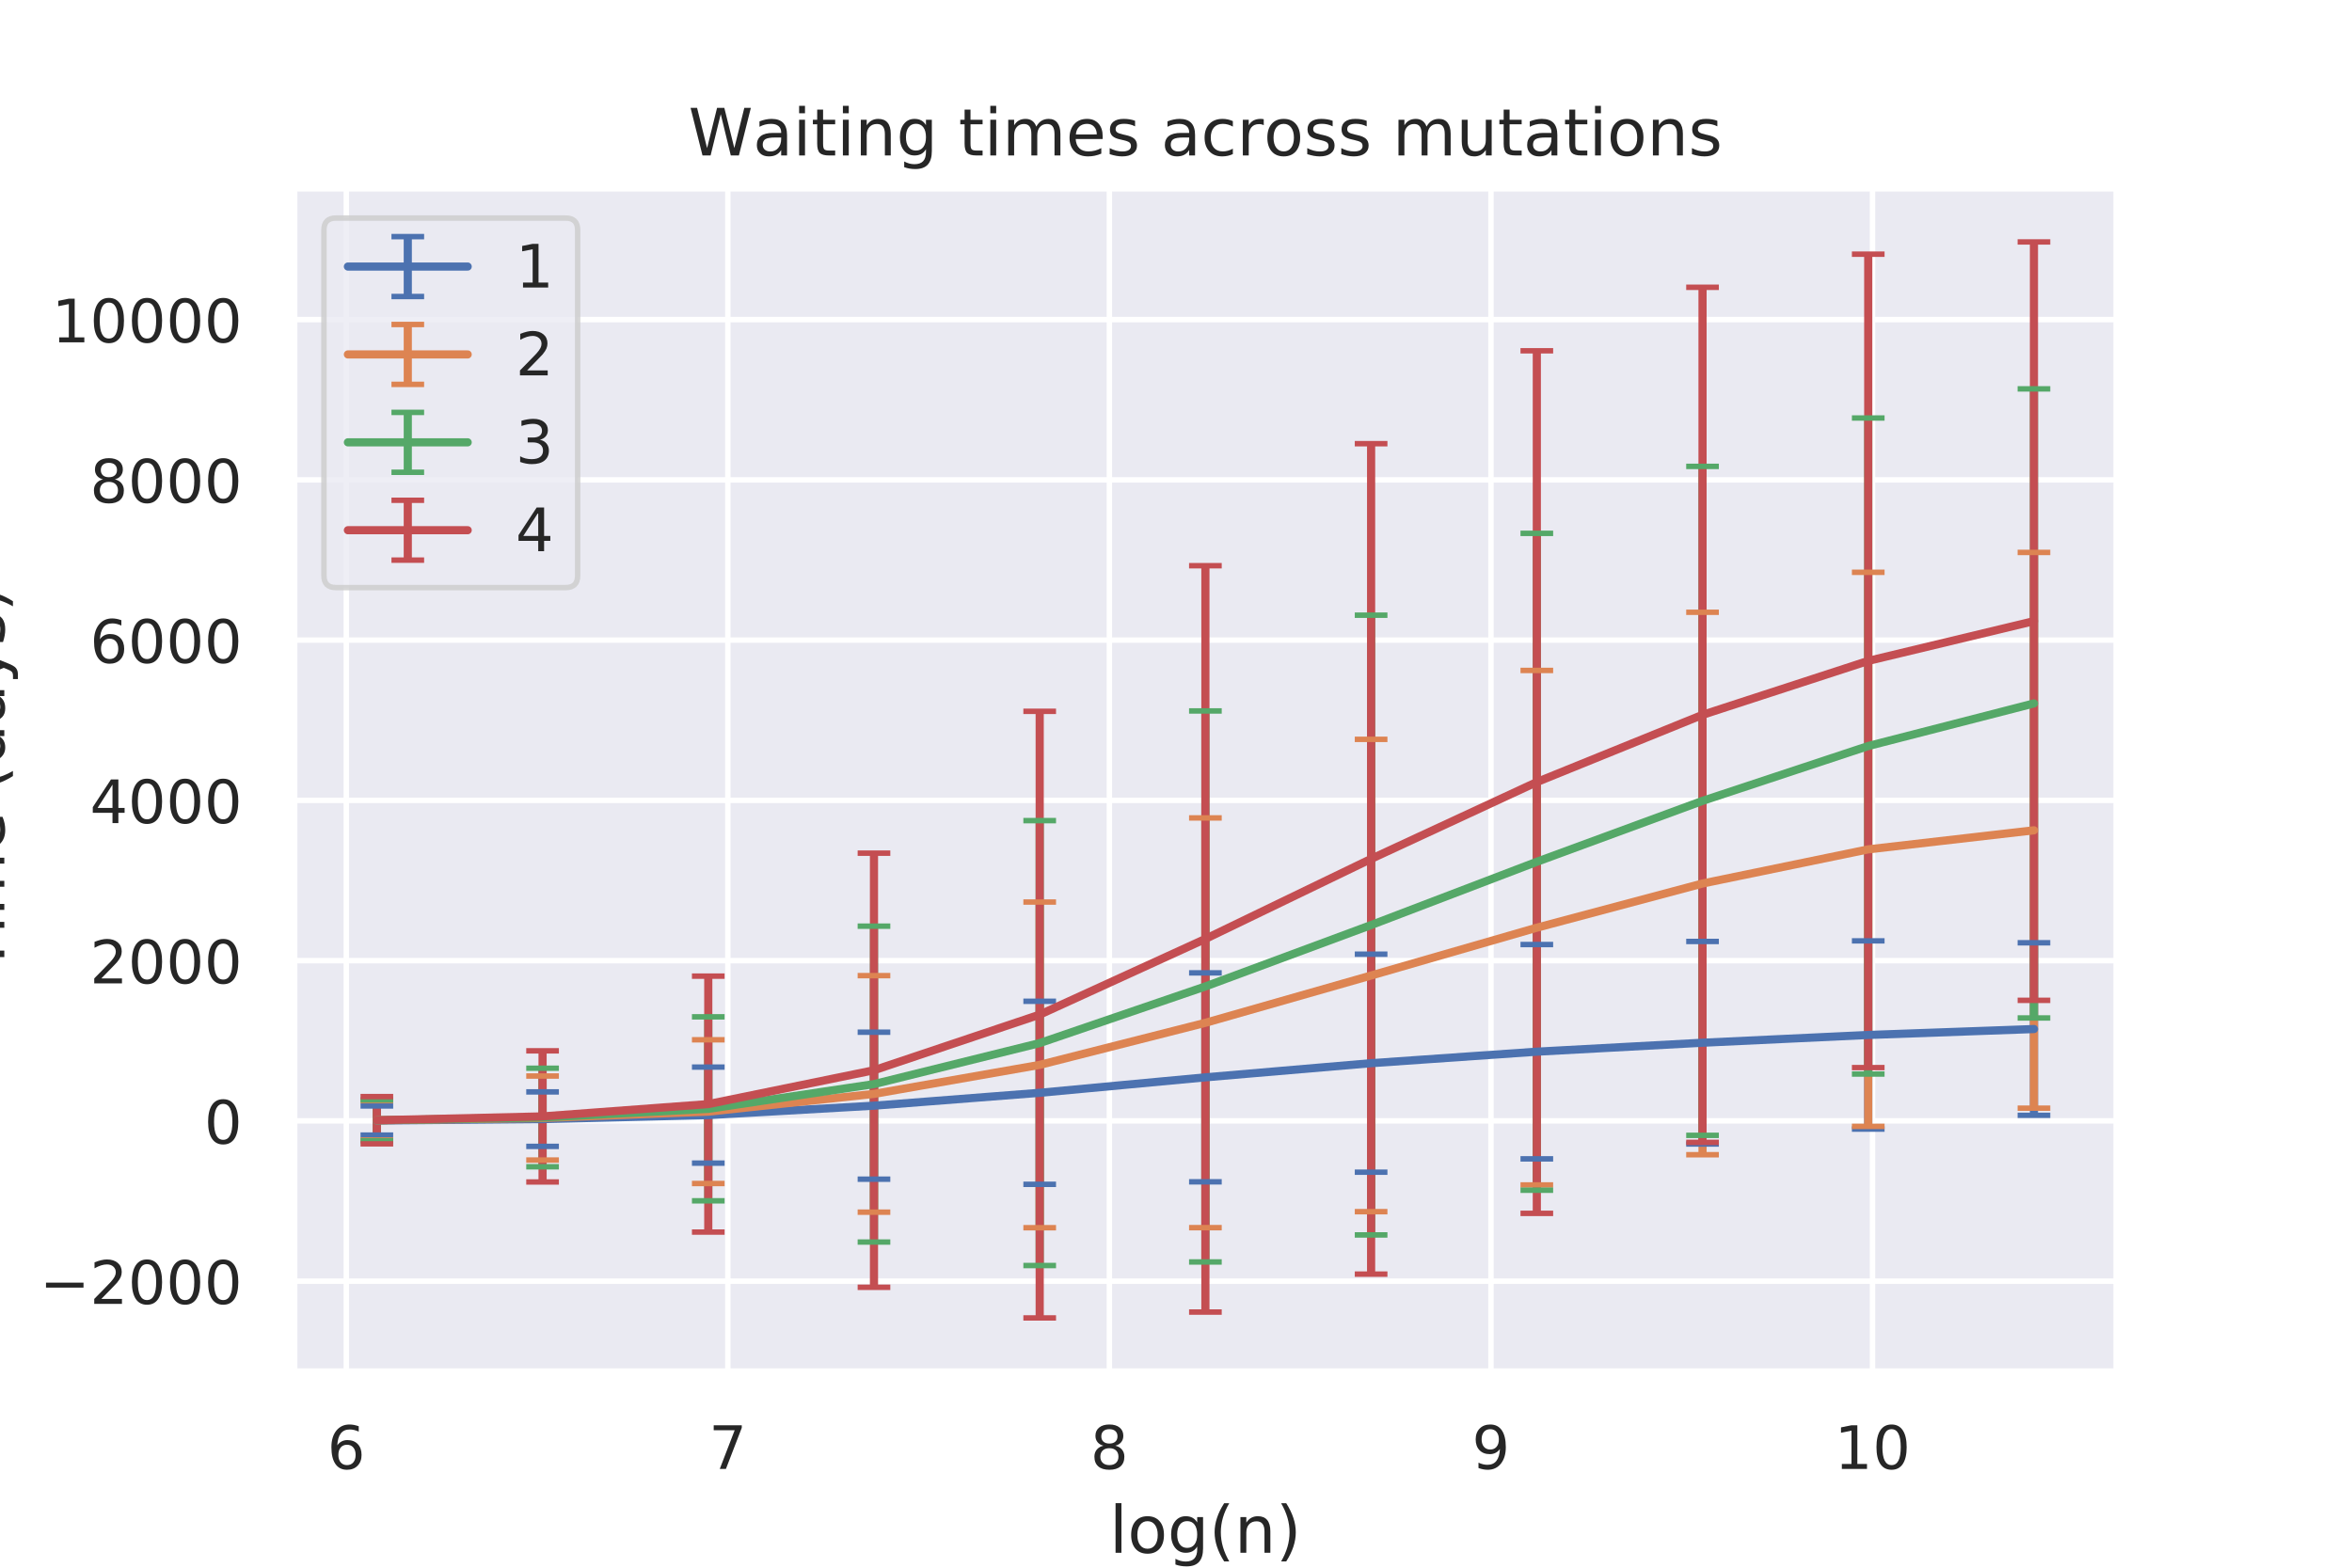 <?xml version="1.0" encoding="utf-8" standalone="no"?>
<!DOCTYPE svg PUBLIC "-//W3C//DTD SVG 1.1//EN"
  "http://www.w3.org/Graphics/SVG/1.1/DTD/svg11.dtd">
<!-- Created with matplotlib (http://matplotlib.org/) -->
<svg height="288pt" version="1.1" viewBox="0 0 432 288" width="432pt" xmlns="http://www.w3.org/2000/svg" xmlns:xlink="http://www.w3.org/1999/xlink">
 <defs>
  <style type="text/css">
*{stroke-linecap:butt;stroke-linejoin:round;}
  </style>
 </defs>
 <g id="figure_1">
  <g id="patch_1">
   <path d="M 0 288 
L 432 288 
L 432 0 
L 0 0 
z
" style="fill:#ffffff;"/>
  </g>
  <g id="axes_1">
   <g id="patch_2">
    <path d="M 54 252 
L 388.8 252 
L 388.8 34.56 
L 54 34.56 
z
" style="fill:#eaeaf2;"/>
   </g>
   <g id="matplotlib.axis_1">
    <g id="xtick_1">
     <g id="line2d_1">
      <path clip-path="url(#p820b50e8ce)" d="M 63.603 252 
L 63.603 34.56 
" style="fill:none;stroke:#ffffff;stroke-linecap:round;"/>
     </g>
     <g id="text_1">
      <!-- 6 -->
      <defs>
       <path d="M 33.016 40.375 
Q 26.375 40.375 22.484 35.828 
Q 18.609 31.297 18.609 23.391 
Q 18.609 15.531 22.484 10.953 
Q 26.375 6.391 33.016 6.391 
Q 39.656 6.391 43.531 10.953 
Q 47.406 15.531 47.406 23.391 
Q 47.406 31.297 43.531 35.828 
Q 39.656 40.375 33.016 40.375 
z
M 52.594 71.297 
L 52.594 62.312 
Q 48.875 64.062 45.094 64.984 
Q 41.312 65.922 37.594 65.922 
Q 27.828 65.922 22.672 59.328 
Q 17.531 52.734 16.797 39.406 
Q 19.672 43.656 24.016 45.922 
Q 28.375 48.188 33.594 48.188 
Q 44.578 48.188 50.953 41.516 
Q 57.328 34.859 57.328 23.391 
Q 57.328 12.156 50.688 5.359 
Q 44.047 -1.422 33.016 -1.422 
Q 20.359 -1.422 13.672 8.266 
Q 6.984 17.969 6.984 36.375 
Q 6.984 53.656 15.188 63.938 
Q 23.391 74.219 37.203 74.219 
Q 40.922 74.219 44.703 73.484 
Q 48.484 72.75 52.594 71.297 
z
" id="DejaVuSans-36"/>
      </defs>
      <g style="fill:#262626;" transform="translate(60.104 269.858)scale(0.11 -0.11)">
       <use xlink:href="#DejaVuSans-36"/>
      </g>
     </g>
    </g>
    <g id="xtick_2">
     <g id="line2d_2">
      <path clip-path="url(#p820b50e8ce)" d="M 133.685 252 
L 133.685 34.56 
" style="fill:none;stroke:#ffffff;stroke-linecap:round;"/>
     </g>
     <g id="text_2">
      <!-- 7 -->
      <defs>
       <path d="M 8.203 72.906 
L 55.078 72.906 
L 55.078 68.703 
L 28.609 0 
L 18.312 0 
L 43.219 64.594 
L 8.203 64.594 
z
" id="DejaVuSans-37"/>
      </defs>
      <g style="fill:#262626;" transform="translate(130.186 269.858)scale(0.11 -0.11)">
       <use xlink:href="#DejaVuSans-37"/>
      </g>
     </g>
    </g>
    <g id="xtick_3">
     <g id="line2d_3">
      <path clip-path="url(#p820b50e8ce)" d="M 203.768 252 
L 203.768 34.56 
" style="fill:none;stroke:#ffffff;stroke-linecap:round;"/>
     </g>
     <g id="text_3">
      <!-- 8 -->
      <defs>
       <path d="M 31.781 34.625 
Q 24.75 34.625 20.719 30.859 
Q 16.703 27.094 16.703 20.516 
Q 16.703 13.922 20.719 10.156 
Q 24.75 6.391 31.781 6.391 
Q 38.812 6.391 42.859 10.172 
Q 46.922 13.969 46.922 20.516 
Q 46.922 27.094 42.891 30.859 
Q 38.875 34.625 31.781 34.625 
z
M 21.922 38.812 
Q 15.578 40.375 12.031 44.719 
Q 8.5 49.078 8.5 55.328 
Q 8.5 64.062 14.719 69.141 
Q 20.953 74.219 31.781 74.219 
Q 42.672 74.219 48.875 69.141 
Q 55.078 64.062 55.078 55.328 
Q 55.078 49.078 51.531 44.719 
Q 48 40.375 41.703 38.812 
Q 48.828 37.156 52.797 32.312 
Q 56.781 27.484 56.781 20.516 
Q 56.781 9.906 50.312 4.234 
Q 43.844 -1.422 31.781 -1.422 
Q 19.734 -1.422 13.25 4.234 
Q 6.781 9.906 6.781 20.516 
Q 6.781 27.484 10.781 32.312 
Q 14.797 37.156 21.922 38.812 
z
M 18.312 54.391 
Q 18.312 48.734 21.844 45.562 
Q 25.391 42.391 31.781 42.391 
Q 38.141 42.391 41.719 45.562 
Q 45.312 48.734 45.312 54.391 
Q 45.312 60.062 41.719 63.234 
Q 38.141 66.406 31.781 66.406 
Q 25.391 66.406 21.844 63.234 
Q 18.312 60.062 18.312 54.391 
z
" id="DejaVuSans-38"/>
      </defs>
      <g style="fill:#262626;" transform="translate(200.268 269.858)scale(0.11 -0.11)">
       <use xlink:href="#DejaVuSans-38"/>
      </g>
     </g>
    </g>
    <g id="xtick_4">
     <g id="line2d_4">
      <path clip-path="url(#p820b50e8ce)" d="M 273.85 252 
L 273.85 34.56 
" style="fill:none;stroke:#ffffff;stroke-linecap:round;"/>
     </g>
     <g id="text_4">
      <!-- 9 -->
      <defs>
       <path d="M 10.984 1.516 
L 10.984 10.5 
Q 14.703 8.734 18.5 7.812 
Q 22.312 6.891 25.984 6.891 
Q 35.75 6.891 40.891 13.453 
Q 46.047 20.016 46.781 33.406 
Q 43.953 29.203 39.594 26.953 
Q 35.25 24.703 29.984 24.703 
Q 19.047 24.703 12.672 31.312 
Q 6.297 37.938 6.297 49.422 
Q 6.297 60.641 12.938 67.422 
Q 19.578 74.219 30.609 74.219 
Q 43.266 74.219 49.922 64.516 
Q 56.594 54.828 56.594 36.375 
Q 56.594 19.141 48.406 8.859 
Q 40.234 -1.422 26.422 -1.422 
Q 22.703 -1.422 18.891 -0.688 
Q 15.094 0.047 10.984 1.516 
z
M 30.609 32.422 
Q 37.25 32.422 41.125 36.953 
Q 45.016 41.5 45.016 49.422 
Q 45.016 57.281 41.125 61.844 
Q 37.25 66.406 30.609 66.406 
Q 23.969 66.406 20.094 61.844 
Q 16.219 57.281 16.219 49.422 
Q 16.219 41.5 20.094 36.953 
Q 23.969 32.422 30.609 32.422 
z
" id="DejaVuSans-39"/>
      </defs>
      <g style="fill:#262626;" transform="translate(270.351 269.858)scale(0.11 -0.11)">
       <use xlink:href="#DejaVuSans-39"/>
      </g>
     </g>
    </g>
    <g id="xtick_5">
     <g id="line2d_5">
      <path clip-path="url(#p820b50e8ce)" d="M 343.932 252 
L 343.932 34.56 
" style="fill:none;stroke:#ffffff;stroke-linecap:round;"/>
     </g>
     <g id="text_5">
      <!-- 10 -->
      <defs>
       <path d="M 12.406 8.297 
L 28.516 8.297 
L 28.516 63.922 
L 10.984 60.406 
L 10.984 69.391 
L 28.422 72.906 
L 38.281 72.906 
L 38.281 8.297 
L 54.391 8.297 
L 54.391 0 
L 12.406 0 
z
" id="DejaVuSans-31"/>
       <path d="M 31.781 66.406 
Q 24.172 66.406 20.328 58.906 
Q 16.5 51.422 16.5 36.375 
Q 16.5 21.391 20.328 13.891 
Q 24.172 6.391 31.781 6.391 
Q 39.453 6.391 43.281 13.891 
Q 47.125 21.391 47.125 36.375 
Q 47.125 51.422 43.281 58.906 
Q 39.453 66.406 31.781 66.406 
z
M 31.781 74.219 
Q 44.047 74.219 50.516 64.516 
Q 56.984 54.828 56.984 36.375 
Q 56.984 17.969 50.516 8.266 
Q 44.047 -1.422 31.781 -1.422 
Q 19.531 -1.422 13.062 8.266 
Q 6.594 17.969 6.594 36.375 
Q 6.594 54.828 13.062 64.516 
Q 19.531 74.219 31.781 74.219 
z
" id="DejaVuSans-30"/>
      </defs>
      <g style="fill:#262626;" transform="translate(336.934 269.858)scale(0.11 -0.11)">
       <use xlink:href="#DejaVuSans-31"/>
       <use x="63.623" xlink:href="#DejaVuSans-30"/>
      </g>
     </g>
    </g>
    <g id="text_6">
     <!-- log(n) -->
     <defs>
      <path d="M 9.422 75.984 
L 18.406 75.984 
L 18.406 0 
L 9.422 0 
z
" id="DejaVuSans-6c"/>
      <path d="M 30.609 48.391 
Q 23.391 48.391 19.188 42.75 
Q 14.984 37.109 14.984 27.297 
Q 14.984 17.484 19.156 11.844 
Q 23.344 6.203 30.609 6.203 
Q 37.797 6.203 41.984 11.859 
Q 46.188 17.531 46.188 27.297 
Q 46.188 37.016 41.984 42.703 
Q 37.797 48.391 30.609 48.391 
z
M 30.609 56 
Q 42.328 56 49.016 48.375 
Q 55.719 40.766 55.719 27.297 
Q 55.719 13.875 49.016 6.219 
Q 42.328 -1.422 30.609 -1.422 
Q 18.844 -1.422 12.172 6.219 
Q 5.516 13.875 5.516 27.297 
Q 5.516 40.766 12.172 48.375 
Q 18.844 56 30.609 56 
z
" id="DejaVuSans-6f"/>
      <path d="M 45.406 27.984 
Q 45.406 37.75 41.375 43.109 
Q 37.359 48.484 30.078 48.484 
Q 22.859 48.484 18.828 43.109 
Q 14.797 37.75 14.797 27.984 
Q 14.797 18.266 18.828 12.891 
Q 22.859 7.516 30.078 7.516 
Q 37.359 7.516 41.375 12.891 
Q 45.406 18.266 45.406 27.984 
z
M 54.391 6.781 
Q 54.391 -7.172 48.188 -13.984 
Q 42 -20.797 29.203 -20.797 
Q 24.469 -20.797 20.266 -20.094 
Q 16.062 -19.391 12.109 -17.922 
L 12.109 -9.188 
Q 16.062 -11.328 19.922 -12.344 
Q 23.781 -13.375 27.781 -13.375 
Q 36.625 -13.375 41.016 -8.766 
Q 45.406 -4.156 45.406 5.172 
L 45.406 9.625 
Q 42.625 4.781 38.281 2.391 
Q 33.938 0 27.875 0 
Q 17.828 0 11.672 7.656 
Q 5.516 15.328 5.516 27.984 
Q 5.516 40.672 11.672 48.328 
Q 17.828 56 27.875 56 
Q 33.938 56 38.281 53.609 
Q 42.625 51.219 45.406 46.391 
L 45.406 54.688 
L 54.391 54.688 
z
" id="DejaVuSans-67"/>
      <path d="M 31 75.875 
Q 24.469 64.656 21.281 53.656 
Q 18.109 42.672 18.109 31.391 
Q 18.109 20.125 21.312 9.062 
Q 24.516 -2 31 -13.188 
L 23.188 -13.188 
Q 15.875 -1.703 12.234 9.375 
Q 8.594 20.453 8.594 31.391 
Q 8.594 42.281 12.203 53.312 
Q 15.828 64.359 23.188 75.875 
z
" id="DejaVuSans-28"/>
      <path d="M 54.891 33.016 
L 54.891 0 
L 45.906 0 
L 45.906 32.719 
Q 45.906 40.484 42.875 44.328 
Q 39.844 48.188 33.797 48.188 
Q 26.516 48.188 22.312 43.547 
Q 18.109 38.922 18.109 30.906 
L 18.109 0 
L 9.078 0 
L 9.078 54.688 
L 18.109 54.688 
L 18.109 46.188 
Q 21.344 51.125 25.703 53.562 
Q 30.078 56 35.797 56 
Q 45.219 56 50.047 50.172 
Q 54.891 44.344 54.891 33.016 
z
" id="DejaVuSans-6e"/>
      <path d="M 8.016 75.875 
L 15.828 75.875 
Q 23.141 64.359 26.781 53.312 
Q 30.422 42.281 30.422 31.391 
Q 30.422 20.453 26.781 9.375 
Q 23.141 -1.703 15.828 -13.188 
L 8.016 -13.188 
Q 14.5 -2 17.703 9.062 
Q 20.906 20.125 20.906 31.391 
Q 20.906 42.672 17.703 53.656 
Q 14.5 64.656 8.016 75.875 
z
" id="DejaVuSans-29"/>
     </defs>
     <g style="fill:#262626;" transform="translate(203.768 285.264)scale(0.12 -0.12)">
      <use xlink:href="#DejaVuSans-6c"/>
      <use x="27.783" xlink:href="#DejaVuSans-6f"/>
      <use x="88.965" xlink:href="#DejaVuSans-67"/>
      <use x="152.441" xlink:href="#DejaVuSans-28"/>
      <use x="191.455" xlink:href="#DejaVuSans-6e"/>
      <use x="254.834" xlink:href="#DejaVuSans-29"/>
     </g>
    </g>
   </g>
   <g id="matplotlib.axis_2">
    <g id="ytick_1">
     <g id="line2d_6">
      <path clip-path="url(#p820b50e8ce)" d="M 54 235.36 
L 388.8 235.36 
" style="fill:none;stroke:#ffffff;stroke-linecap:round;"/>
     </g>
     <g id="text_7">
      <!-- −2000 -->
      <defs>
       <path d="M 10.594 35.5 
L 73.188 35.5 
L 73.188 27.203 
L 10.594 27.203 
z
" id="DejaVuSans-2212"/>
       <path d="M 19.188 8.297 
L 53.609 8.297 
L 53.609 0 
L 7.328 0 
L 7.328 8.297 
Q 12.938 14.109 22.625 23.891 
Q 32.328 33.688 34.812 36.531 
Q 39.547 41.844 41.422 45.531 
Q 43.312 49.219 43.312 52.781 
Q 43.312 58.594 39.234 62.25 
Q 35.156 65.922 28.609 65.922 
Q 23.969 65.922 18.812 64.312 
Q 13.672 62.703 7.812 59.422 
L 7.812 69.391 
Q 13.766 71.781 18.938 73 
Q 24.125 74.219 28.422 74.219 
Q 39.75 74.219 46.484 68.547 
Q 53.219 62.891 53.219 53.422 
Q 53.219 48.922 51.531 44.891 
Q 49.859 40.875 45.406 35.406 
Q 44.188 33.984 37.641 27.219 
Q 31.109 20.453 19.188 8.297 
z
" id="DejaVuSans-32"/>
      </defs>
      <g style="fill:#262626;" transform="translate(7.287 239.539)scale(0.11 -0.11)">
       <use xlink:href="#DejaVuSans-2212"/>
       <use x="83.789" xlink:href="#DejaVuSans-32"/>
       <use x="147.412" xlink:href="#DejaVuSans-30"/>
       <use x="211.035" xlink:href="#DejaVuSans-30"/>
       <use x="274.658" xlink:href="#DejaVuSans-30"/>
      </g>
     </g>
    </g>
    <g id="ytick_2">
     <g id="line2d_7">
      <path clip-path="url(#p820b50e8ce)" d="M 54 205.919 
L 388.8 205.919 
" style="fill:none;stroke:#ffffff;stroke-linecap:round;"/>
     </g>
     <g id="text_8">
      <!-- 0 -->
      <g style="fill:#262626;" transform="translate(37.501 210.098)scale(0.11 -0.11)">
       <use xlink:href="#DejaVuSans-30"/>
      </g>
     </g>
    </g>
    <g id="ytick_3">
     <g id="line2d_8">
      <path clip-path="url(#p820b50e8ce)" d="M 54 176.478 
L 388.8 176.478 
" style="fill:none;stroke:#ffffff;stroke-linecap:round;"/>
     </g>
     <g id="text_9">
      <!-- 2000 -->
      <g style="fill:#262626;" transform="translate(16.505 180.657)scale(0.11 -0.11)">
       <use xlink:href="#DejaVuSans-32"/>
       <use x="63.623" xlink:href="#DejaVuSans-30"/>
       <use x="127.246" xlink:href="#DejaVuSans-30"/>
       <use x="190.869" xlink:href="#DejaVuSans-30"/>
      </g>
     </g>
    </g>
    <g id="ytick_4">
     <g id="line2d_9">
      <path clip-path="url(#p820b50e8ce)" d="M 54 147.037 
L 388.8 147.037 
" style="fill:none;stroke:#ffffff;stroke-linecap:round;"/>
     </g>
     <g id="text_10">
      <!-- 4000 -->
      <defs>
       <path d="M 37.797 64.312 
L 12.891 25.391 
L 37.797 25.391 
z
M 35.203 72.906 
L 47.609 72.906 
L 47.609 25.391 
L 58.016 25.391 
L 58.016 17.188 
L 47.609 17.188 
L 47.609 0 
L 37.797 0 
L 37.797 17.188 
L 4.891 17.188 
L 4.891 26.703 
z
" id="DejaVuSans-34"/>
      </defs>
      <g style="fill:#262626;" transform="translate(16.505 151.216)scale(0.11 -0.11)">
       <use xlink:href="#DejaVuSans-34"/>
       <use x="63.623" xlink:href="#DejaVuSans-30"/>
       <use x="127.246" xlink:href="#DejaVuSans-30"/>
       <use x="190.869" xlink:href="#DejaVuSans-30"/>
      </g>
     </g>
    </g>
    <g id="ytick_5">
     <g id="line2d_10">
      <path clip-path="url(#p820b50e8ce)" d="M 54 117.596 
L 388.8 117.596 
" style="fill:none;stroke:#ffffff;stroke-linecap:round;"/>
     </g>
     <g id="text_11">
      <!-- 6000 -->
      <g style="fill:#262626;" transform="translate(16.505 121.775)scale(0.11 -0.11)">
       <use xlink:href="#DejaVuSans-36"/>
       <use x="63.623" xlink:href="#DejaVuSans-30"/>
       <use x="127.246" xlink:href="#DejaVuSans-30"/>
       <use x="190.869" xlink:href="#DejaVuSans-30"/>
      </g>
     </g>
    </g>
    <g id="ytick_6">
     <g id="line2d_11">
      <path clip-path="url(#p820b50e8ce)" d="M 54 88.155 
L 388.8 88.155 
" style="fill:none;stroke:#ffffff;stroke-linecap:round;"/>
     </g>
     <g id="text_12">
      <!-- 8000 -->
      <g style="fill:#262626;" transform="translate(16.505 92.334)scale(0.11 -0.11)">
       <use xlink:href="#DejaVuSans-38"/>
       <use x="63.623" xlink:href="#DejaVuSans-30"/>
       <use x="127.246" xlink:href="#DejaVuSans-30"/>
       <use x="190.869" xlink:href="#DejaVuSans-30"/>
      </g>
     </g>
    </g>
    <g id="ytick_7">
     <g id="line2d_12">
      <path clip-path="url(#p820b50e8ce)" d="M 54 58.713 
L 388.8 58.713 
" style="fill:none;stroke:#ffffff;stroke-linecap:round;"/>
     </g>
     <g id="text_13">
      <!-- 10000 -->
      <g style="fill:#262626;" transform="translate(9.506 62.893)scale(0.11 -0.11)">
       <use xlink:href="#DejaVuSans-31"/>
       <use x="63.623" xlink:href="#DejaVuSans-30"/>
       <use x="127.246" xlink:href="#DejaVuSans-30"/>
       <use x="190.869" xlink:href="#DejaVuSans-30"/>
       <use x="254.492" xlink:href="#DejaVuSans-30"/>
      </g>
     </g>
    </g>
    <g id="text_14">
     <!-- Time (days) -->
     <defs>
      <path d="M -0.297 72.906 
L 61.375 72.906 
L 61.375 64.594 
L 35.5 64.594 
L 35.5 0 
L 25.594 0 
L 25.594 64.594 
L -0.297 64.594 
z
" id="DejaVuSans-54"/>
      <path d="M 9.422 54.688 
L 18.406 54.688 
L 18.406 0 
L 9.422 0 
z
M 9.422 75.984 
L 18.406 75.984 
L 18.406 64.594 
L 9.422 64.594 
z
" id="DejaVuSans-69"/>
      <path d="M 52 44.188 
Q 55.375 50.25 60.062 53.125 
Q 64.75 56 71.094 56 
Q 79.641 56 84.281 50.016 
Q 88.922 44.047 88.922 33.016 
L 88.922 0 
L 79.891 0 
L 79.891 32.719 
Q 79.891 40.578 77.094 44.375 
Q 74.312 48.188 68.609 48.188 
Q 61.625 48.188 57.562 43.547 
Q 53.516 38.922 53.516 30.906 
L 53.516 0 
L 44.484 0 
L 44.484 32.719 
Q 44.484 40.625 41.703 44.406 
Q 38.922 48.188 33.109 48.188 
Q 26.219 48.188 22.156 43.531 
Q 18.109 38.875 18.109 30.906 
L 18.109 0 
L 9.078 0 
L 9.078 54.688 
L 18.109 54.688 
L 18.109 46.188 
Q 21.188 51.219 25.484 53.609 
Q 29.781 56 35.688 56 
Q 41.656 56 45.828 52.969 
Q 50 49.953 52 44.188 
z
" id="DejaVuSans-6d"/>
      <path d="M 56.203 29.594 
L 56.203 25.203 
L 14.891 25.203 
Q 15.484 15.922 20.484 11.062 
Q 25.484 6.203 34.422 6.203 
Q 39.594 6.203 44.453 7.469 
Q 49.312 8.734 54.109 11.281 
L 54.109 2.781 
Q 49.266 0.734 44.188 -0.344 
Q 39.109 -1.422 33.891 -1.422 
Q 20.797 -1.422 13.156 6.188 
Q 5.516 13.812 5.516 26.812 
Q 5.516 40.234 12.766 48.109 
Q 20.016 56 32.328 56 
Q 43.359 56 49.781 48.891 
Q 56.203 41.797 56.203 29.594 
z
M 47.219 32.234 
Q 47.125 39.594 43.094 43.984 
Q 39.062 48.391 32.422 48.391 
Q 24.906 48.391 20.391 44.141 
Q 15.875 39.891 15.188 32.172 
z
" id="DejaVuSans-65"/>
      <path id="DejaVuSans-20"/>
      <path d="M 45.406 46.391 
L 45.406 75.984 
L 54.391 75.984 
L 54.391 0 
L 45.406 0 
L 45.406 8.203 
Q 42.578 3.328 38.25 0.953 
Q 33.938 -1.422 27.875 -1.422 
Q 17.969 -1.422 11.734 6.484 
Q 5.516 14.406 5.516 27.297 
Q 5.516 40.188 11.734 48.094 
Q 17.969 56 27.875 56 
Q 33.938 56 38.25 53.625 
Q 42.578 51.266 45.406 46.391 
z
M 14.797 27.297 
Q 14.797 17.391 18.875 11.75 
Q 22.953 6.109 30.078 6.109 
Q 37.203 6.109 41.297 11.75 
Q 45.406 17.391 45.406 27.297 
Q 45.406 37.203 41.297 42.844 
Q 37.203 48.484 30.078 48.484 
Q 22.953 48.484 18.875 42.844 
Q 14.797 37.203 14.797 27.297 
z
" id="DejaVuSans-64"/>
      <path d="M 34.281 27.484 
Q 23.391 27.484 19.188 25 
Q 14.984 22.516 14.984 16.5 
Q 14.984 11.719 18.141 8.906 
Q 21.297 6.109 26.703 6.109 
Q 34.188 6.109 38.703 11.406 
Q 43.219 16.703 43.219 25.484 
L 43.219 27.484 
z
M 52.203 31.203 
L 52.203 0 
L 43.219 0 
L 43.219 8.297 
Q 40.141 3.328 35.547 0.953 
Q 30.953 -1.422 24.312 -1.422 
Q 15.922 -1.422 10.953 3.297 
Q 6 8.016 6 15.922 
Q 6 25.141 12.172 29.828 
Q 18.359 34.516 30.609 34.516 
L 43.219 34.516 
L 43.219 35.406 
Q 43.219 41.609 39.141 45 
Q 35.062 48.391 27.688 48.391 
Q 23 48.391 18.547 47.266 
Q 14.109 46.141 10.016 43.891 
L 10.016 52.203 
Q 14.938 54.109 19.578 55.047 
Q 24.219 56 28.609 56 
Q 40.484 56 46.344 49.844 
Q 52.203 43.703 52.203 31.203 
z
" id="DejaVuSans-61"/>
      <path d="M 32.172 -5.078 
Q 28.375 -14.844 24.75 -17.812 
Q 21.141 -20.797 15.094 -20.797 
L 7.906 -20.797 
L 7.906 -13.281 
L 13.188 -13.281 
Q 16.891 -13.281 18.938 -11.516 
Q 21 -9.766 23.484 -3.219 
L 25.094 0.875 
L 2.984 54.688 
L 12.5 54.688 
L 29.594 11.922 
L 46.688 54.688 
L 56.203 54.688 
z
" id="DejaVuSans-79"/>
      <path d="M 44.281 53.078 
L 44.281 44.578 
Q 40.484 46.531 36.375 47.5 
Q 32.281 48.484 27.875 48.484 
Q 21.188 48.484 17.844 46.438 
Q 14.5 44.391 14.5 40.281 
Q 14.5 37.156 16.891 35.375 
Q 19.281 33.594 26.516 31.984 
L 29.594 31.297 
Q 39.156 29.25 43.188 25.516 
Q 47.219 21.781 47.219 15.094 
Q 47.219 7.469 41.188 3.016 
Q 35.156 -1.422 24.609 -1.422 
Q 20.219 -1.422 15.453 -0.562 
Q 10.688 0.297 5.422 2 
L 5.422 11.281 
Q 10.406 8.688 15.234 7.391 
Q 20.062 6.109 24.812 6.109 
Q 31.156 6.109 34.562 8.281 
Q 37.984 10.453 37.984 14.406 
Q 37.984 18.062 35.516 20.016 
Q 33.062 21.969 24.703 23.781 
L 21.578 24.516 
Q 13.234 26.266 9.516 29.906 
Q 5.812 33.547 5.812 39.891 
Q 5.812 47.609 11.281 51.797 
Q 16.75 56 26.812 56 
Q 31.781 56 36.172 55.266 
Q 40.578 54.547 44.281 53.078 
z
" id="DejaVuSans-73"/>
     </defs>
     <g style="fill:#262626;" transform="translate(0.792 178.897)rotate(-90)scale(0.12 -0.12)">
      <use xlink:href="#DejaVuSans-54"/>
      <use x="61.037" xlink:href="#DejaVuSans-69"/>
      <use x="88.82" xlink:href="#DejaVuSans-6d"/>
      <use x="186.232" xlink:href="#DejaVuSans-65"/>
      <use x="247.756" xlink:href="#DejaVuSans-20"/>
      <use x="279.543" xlink:href="#DejaVuSans-28"/>
      <use x="318.557" xlink:href="#DejaVuSans-64"/>
      <use x="382.033" xlink:href="#DejaVuSans-61"/>
      <use x="443.312" xlink:href="#DejaVuSans-79"/>
      <use x="502.492" xlink:href="#DejaVuSans-73"/>
      <use x="554.592" xlink:href="#DejaVuSans-29"/>
     </g>
    </g>
   </g>
   <g id="LineCollection_1">
    <path clip-path="url(#p820b50e8ce)" d="M 69.218 208.523 
L 69.218 203.172 
" style="fill:none;stroke:#4c72b0;stroke-width:1.5;"/>
    <path clip-path="url(#p820b50e8ce)" d="M 99.655 210.604 
L 99.655 200.588 
" style="fill:none;stroke:#4c72b0;stroke-width:1.5;"/>
    <path clip-path="url(#p820b50e8ce)" d="M 130.091 213.683 
L 130.091 196.036 
" style="fill:none;stroke:#4c72b0;stroke-width:1.5;"/>
    <path clip-path="url(#p820b50e8ce)" d="M 160.527 216.628 
L 160.527 189.622 
" style="fill:none;stroke:#4c72b0;stroke-width:1.5;"/>
    <path clip-path="url(#p820b50e8ce)" d="M 190.964 217.577 
L 190.964 183.941 
" style="fill:none;stroke:#4c72b0;stroke-width:1.5;"/>
    <path clip-path="url(#p820b50e8ce)" d="M 221.4 217.108 
L 221.4 178.723 
" style="fill:none;stroke:#4c72b0;stroke-width:1.5;"/>
    <path clip-path="url(#p820b50e8ce)" d="M 251.836 215.344 
L 251.836 175.29 
" style="fill:none;stroke:#4c72b0;stroke-width:1.5;"/>
    <path clip-path="url(#p820b50e8ce)" d="M 282.273 212.893 
L 282.273 173.516 
" style="fill:none;stroke:#4c72b0;stroke-width:1.5;"/>
    <path clip-path="url(#p820b50e8ce)" d="M 312.709 210.163 
L 312.709 172.959 
" style="fill:none;stroke:#4c72b0;stroke-width:1.5;"/>
    <path clip-path="url(#p820b50e8ce)" d="M 343.145 207.425 
L 343.145 172.845 
" style="fill:none;stroke:#4c72b0;stroke-width:1.5;"/>
    <path clip-path="url(#p820b50e8ce)" d="M 373.582 204.895 
L 373.582 173.195 
" style="fill:none;stroke:#4c72b0;stroke-width:1.5;"/>
   </g>
   <g id="LineCollection_2">
    <path clip-path="url(#p820b50e8ce)" d="M 69.218 209.422 
L 69.218 202.21 
" style="fill:none;stroke:#dd8452;stroke-width:1.5;"/>
    <path clip-path="url(#p820b50e8ce)" d="M 99.655 213.117 
L 99.655 197.673 
" style="fill:none;stroke:#dd8452;stroke-width:1.5;"/>
    <path clip-path="url(#p820b50e8ce)" d="M 130.091 217.425 
L 130.091 191.017 
" style="fill:none;stroke:#dd8452;stroke-width:1.5;"/>
    <path clip-path="url(#p820b50e8ce)" d="M 160.527 222.684 
L 160.527 179.235 
" style="fill:none;stroke:#dd8452;stroke-width:1.5;"/>
    <path clip-path="url(#p820b50e8ce)" d="M 190.964 225.541 
L 190.964 165.716 
" style="fill:none;stroke:#dd8452;stroke-width:1.5;"/>
    <path clip-path="url(#p820b50e8ce)" d="M 221.4 225.536 
L 221.4 150.264 
" style="fill:none;stroke:#dd8452;stroke-width:1.5;"/>
    <path clip-path="url(#p820b50e8ce)" d="M 251.836 222.595 
L 251.836 135.829 
" style="fill:none;stroke:#dd8452;stroke-width:1.5;"/>
    <path clip-path="url(#p820b50e8ce)" d="M 282.273 217.685 
L 282.273 123.164 
" style="fill:none;stroke:#dd8452;stroke-width:1.5;"/>
    <path clip-path="url(#p820b50e8ce)" d="M 312.709 212.135 
L 312.709 112.482 
" style="fill:none;stroke:#dd8452;stroke-width:1.5;"/>
    <path clip-path="url(#p820b50e8ce)" d="M 343.145 206.93 
L 343.145 105.139 
" style="fill:none;stroke:#dd8452;stroke-width:1.5;"/>
    <path clip-path="url(#p820b50e8ce)" d="M 373.582 203.581 
L 373.582 101.486 
" style="fill:none;stroke:#dd8452;stroke-width:1.5;"/>
   </g>
   <g id="LineCollection_3">
    <path clip-path="url(#p820b50e8ce)" d="M 69.218 209.565 
L 69.218 202.053 
" style="fill:none;stroke:#55a868;stroke-width:1.5;"/>
    <path clip-path="url(#p820b50e8ce)" d="M 99.655 214.35 
L 99.655 196.243 
" style="fill:none;stroke:#55a868;stroke-width:1.5;"/>
    <path clip-path="url(#p820b50e8ce)" d="M 130.091 220.605 
L 130.091 186.806 
" style="fill:none;stroke:#55a868;stroke-width:1.5;"/>
    <path clip-path="url(#p820b50e8ce)" d="M 160.527 228.176 
L 160.527 170.149 
" style="fill:none;stroke:#55a868;stroke-width:1.5;"/>
    <path clip-path="url(#p820b50e8ce)" d="M 190.964 232.494 
L 190.964 150.759 
" style="fill:none;stroke:#55a868;stroke-width:1.5;"/>
    <path clip-path="url(#p820b50e8ce)" d="M 221.4 231.834 
L 221.4 130.604 
" style="fill:none;stroke:#55a868;stroke-width:1.5;"/>
    <path clip-path="url(#p820b50e8ce)" d="M 251.836 226.865 
L 251.836 113.014 
" style="fill:none;stroke:#55a868;stroke-width:1.5;"/>
    <path clip-path="url(#p820b50e8ce)" d="M 282.273 218.651 
L 282.273 97.988 
" style="fill:none;stroke:#55a868;stroke-width:1.5;"/>
    <path clip-path="url(#p820b50e8ce)" d="M 312.709 208.575 
L 312.709 85.683 
" style="fill:none;stroke:#55a868;stroke-width:1.5;"/>
    <path clip-path="url(#p820b50e8ce)" d="M 343.145 197.314 
L 343.145 76.793 
" style="fill:none;stroke:#55a868;stroke-width:1.5;"/>
    <path clip-path="url(#p820b50e8ce)" d="M 373.582 187.009 
L 373.582 71.443 
" style="fill:none;stroke:#55a868;stroke-width:1.5;"/>
   </g>
   <g id="LineCollection_4">
    <path clip-path="url(#p820b50e8ce)" d="M 69.218 210.137 
L 69.218 201.457 
" style="fill:none;stroke:#c44e52;stroke-width:1.5;"/>
    <path clip-path="url(#p820b50e8ce)" d="M 99.655 217.141 
L 99.655 193.045 
" style="fill:none;stroke:#c44e52;stroke-width:1.5;"/>
    <path clip-path="url(#p820b50e8ce)" d="M 130.091 226.345 
L 130.091 179.323 
" style="fill:none;stroke:#c44e52;stroke-width:1.5;"/>
    <path clip-path="url(#p820b50e8ce)" d="M 160.527 236.485 
L 160.527 156.738 
" style="fill:none;stroke:#c44e52;stroke-width:1.5;"/>
    <path clip-path="url(#p820b50e8ce)" d="M 190.964 242.116 
L 190.964 130.681 
" style="fill:none;stroke:#c44e52;stroke-width:1.5;"/>
    <path clip-path="url(#p820b50e8ce)" d="M 221.4 241.041 
L 221.4 103.93 
" style="fill:none;stroke:#c44e52;stroke-width:1.5;"/>
    <path clip-path="url(#p820b50e8ce)" d="M 251.836 234.068 
L 251.836 81.506 
" style="fill:none;stroke:#c44e52;stroke-width:1.5;"/>
    <path clip-path="url(#p820b50e8ce)" d="M 282.273 222.904 
L 282.273 64.442 
" style="fill:none;stroke:#c44e52;stroke-width:1.5;"/>
    <path clip-path="url(#p820b50e8ce)" d="M 312.709 209.869 
L 312.709 52.778 
" style="fill:none;stroke:#c44e52;stroke-width:1.5;"/>
    <path clip-path="url(#p820b50e8ce)" d="M 343.145 196.127 
L 343.145 46.699 
" style="fill:none;stroke:#c44e52;stroke-width:1.5;"/>
    <path clip-path="url(#p820b50e8ce)" d="M 373.582 183.771 
L 373.582 44.444 
" style="fill:none;stroke:#c44e52;stroke-width:1.5;"/>
   </g>
   <g id="line2d_13">
    <defs>
     <path d="M 3 0 
L -3 -0 
" id="m4b9a8e610a" style="stroke:#4c72b0;"/>
    </defs>
    <g clip-path="url(#p820b50e8ce)">
     <use style="fill:#4c72b0;stroke:#4c72b0;" x="69.218" xlink:href="#m4b9a8e610a" y="208.523"/>
     <use style="fill:#4c72b0;stroke:#4c72b0;" x="99.655" xlink:href="#m4b9a8e610a" y="210.604"/>
     <use style="fill:#4c72b0;stroke:#4c72b0;" x="130.091" xlink:href="#m4b9a8e610a" y="213.683"/>
     <use style="fill:#4c72b0;stroke:#4c72b0;" x="160.527" xlink:href="#m4b9a8e610a" y="216.628"/>
     <use style="fill:#4c72b0;stroke:#4c72b0;" x="190.964" xlink:href="#m4b9a8e610a" y="217.577"/>
     <use style="fill:#4c72b0;stroke:#4c72b0;" x="221.4" xlink:href="#m4b9a8e610a" y="217.108"/>
     <use style="fill:#4c72b0;stroke:#4c72b0;" x="251.836" xlink:href="#m4b9a8e610a" y="215.344"/>
     <use style="fill:#4c72b0;stroke:#4c72b0;" x="282.273" xlink:href="#m4b9a8e610a" y="212.893"/>
     <use style="fill:#4c72b0;stroke:#4c72b0;" x="312.709" xlink:href="#m4b9a8e610a" y="210.163"/>
     <use style="fill:#4c72b0;stroke:#4c72b0;" x="343.145" xlink:href="#m4b9a8e610a" y="207.425"/>
     <use style="fill:#4c72b0;stroke:#4c72b0;" x="373.582" xlink:href="#m4b9a8e610a" y="204.895"/>
    </g>
   </g>
   <g id="line2d_14">
    <g clip-path="url(#p820b50e8ce)">
     <use style="fill:#4c72b0;stroke:#4c72b0;" x="69.218" xlink:href="#m4b9a8e610a" y="203.172"/>
     <use style="fill:#4c72b0;stroke:#4c72b0;" x="99.655" xlink:href="#m4b9a8e610a" y="200.588"/>
     <use style="fill:#4c72b0;stroke:#4c72b0;" x="130.091" xlink:href="#m4b9a8e610a" y="196.036"/>
     <use style="fill:#4c72b0;stroke:#4c72b0;" x="160.527" xlink:href="#m4b9a8e610a" y="189.622"/>
     <use style="fill:#4c72b0;stroke:#4c72b0;" x="190.964" xlink:href="#m4b9a8e610a" y="183.941"/>
     <use style="fill:#4c72b0;stroke:#4c72b0;" x="221.4" xlink:href="#m4b9a8e610a" y="178.723"/>
     <use style="fill:#4c72b0;stroke:#4c72b0;" x="251.836" xlink:href="#m4b9a8e610a" y="175.29"/>
     <use style="fill:#4c72b0;stroke:#4c72b0;" x="282.273" xlink:href="#m4b9a8e610a" y="173.516"/>
     <use style="fill:#4c72b0;stroke:#4c72b0;" x="312.709" xlink:href="#m4b9a8e610a" y="172.959"/>
     <use style="fill:#4c72b0;stroke:#4c72b0;" x="343.145" xlink:href="#m4b9a8e610a" y="172.845"/>
     <use style="fill:#4c72b0;stroke:#4c72b0;" x="373.582" xlink:href="#m4b9a8e610a" y="173.195"/>
    </g>
   </g>
   <g id="line2d_15">
    <defs>
     <path d="M 3 0 
L -3 -0 
" id="m03c5d7e8c4" style="stroke:#dd8452;"/>
    </defs>
    <g clip-path="url(#p820b50e8ce)">
     <use style="fill:#dd8452;stroke:#dd8452;" x="69.218" xlink:href="#m03c5d7e8c4" y="209.422"/>
     <use style="fill:#dd8452;stroke:#dd8452;" x="99.655" xlink:href="#m03c5d7e8c4" y="213.117"/>
     <use style="fill:#dd8452;stroke:#dd8452;" x="130.091" xlink:href="#m03c5d7e8c4" y="217.425"/>
     <use style="fill:#dd8452;stroke:#dd8452;" x="160.527" xlink:href="#m03c5d7e8c4" y="222.684"/>
     <use style="fill:#dd8452;stroke:#dd8452;" x="190.964" xlink:href="#m03c5d7e8c4" y="225.541"/>
     <use style="fill:#dd8452;stroke:#dd8452;" x="221.4" xlink:href="#m03c5d7e8c4" y="225.536"/>
     <use style="fill:#dd8452;stroke:#dd8452;" x="251.836" xlink:href="#m03c5d7e8c4" y="222.595"/>
     <use style="fill:#dd8452;stroke:#dd8452;" x="282.273" xlink:href="#m03c5d7e8c4" y="217.685"/>
     <use style="fill:#dd8452;stroke:#dd8452;" x="312.709" xlink:href="#m03c5d7e8c4" y="212.135"/>
     <use style="fill:#dd8452;stroke:#dd8452;" x="343.145" xlink:href="#m03c5d7e8c4" y="206.93"/>
     <use style="fill:#dd8452;stroke:#dd8452;" x="373.582" xlink:href="#m03c5d7e8c4" y="203.581"/>
    </g>
   </g>
   <g id="line2d_16">
    <g clip-path="url(#p820b50e8ce)">
     <use style="fill:#dd8452;stroke:#dd8452;" x="69.218" xlink:href="#m03c5d7e8c4" y="202.21"/>
     <use style="fill:#dd8452;stroke:#dd8452;" x="99.655" xlink:href="#m03c5d7e8c4" y="197.673"/>
     <use style="fill:#dd8452;stroke:#dd8452;" x="130.091" xlink:href="#m03c5d7e8c4" y="191.017"/>
     <use style="fill:#dd8452;stroke:#dd8452;" x="160.527" xlink:href="#m03c5d7e8c4" y="179.235"/>
     <use style="fill:#dd8452;stroke:#dd8452;" x="190.964" xlink:href="#m03c5d7e8c4" y="165.716"/>
     <use style="fill:#dd8452;stroke:#dd8452;" x="221.4" xlink:href="#m03c5d7e8c4" y="150.264"/>
     <use style="fill:#dd8452;stroke:#dd8452;" x="251.836" xlink:href="#m03c5d7e8c4" y="135.829"/>
     <use style="fill:#dd8452;stroke:#dd8452;" x="282.273" xlink:href="#m03c5d7e8c4" y="123.164"/>
     <use style="fill:#dd8452;stroke:#dd8452;" x="312.709" xlink:href="#m03c5d7e8c4" y="112.482"/>
     <use style="fill:#dd8452;stroke:#dd8452;" x="343.145" xlink:href="#m03c5d7e8c4" y="105.139"/>
     <use style="fill:#dd8452;stroke:#dd8452;" x="373.582" xlink:href="#m03c5d7e8c4" y="101.486"/>
    </g>
   </g>
   <g id="line2d_17">
    <defs>
     <path d="M 3 0 
L -3 -0 
" id="m3552cf4da1" style="stroke:#55a868;"/>
    </defs>
    <g clip-path="url(#p820b50e8ce)">
     <use style="fill:#55a868;stroke:#55a868;" x="69.218" xlink:href="#m3552cf4da1" y="209.565"/>
     <use style="fill:#55a868;stroke:#55a868;" x="99.655" xlink:href="#m3552cf4da1" y="214.35"/>
     <use style="fill:#55a868;stroke:#55a868;" x="130.091" xlink:href="#m3552cf4da1" y="220.605"/>
     <use style="fill:#55a868;stroke:#55a868;" x="160.527" xlink:href="#m3552cf4da1" y="228.176"/>
     <use style="fill:#55a868;stroke:#55a868;" x="190.964" xlink:href="#m3552cf4da1" y="232.494"/>
     <use style="fill:#55a868;stroke:#55a868;" x="221.4" xlink:href="#m3552cf4da1" y="231.834"/>
     <use style="fill:#55a868;stroke:#55a868;" x="251.836" xlink:href="#m3552cf4da1" y="226.865"/>
     <use style="fill:#55a868;stroke:#55a868;" x="282.273" xlink:href="#m3552cf4da1" y="218.651"/>
     <use style="fill:#55a868;stroke:#55a868;" x="312.709" xlink:href="#m3552cf4da1" y="208.575"/>
     <use style="fill:#55a868;stroke:#55a868;" x="343.145" xlink:href="#m3552cf4da1" y="197.314"/>
     <use style="fill:#55a868;stroke:#55a868;" x="373.582" xlink:href="#m3552cf4da1" y="187.009"/>
    </g>
   </g>
   <g id="line2d_18">
    <g clip-path="url(#p820b50e8ce)">
     <use style="fill:#55a868;stroke:#55a868;" x="69.218" xlink:href="#m3552cf4da1" y="202.053"/>
     <use style="fill:#55a868;stroke:#55a868;" x="99.655" xlink:href="#m3552cf4da1" y="196.243"/>
     <use style="fill:#55a868;stroke:#55a868;" x="130.091" xlink:href="#m3552cf4da1" y="186.806"/>
     <use style="fill:#55a868;stroke:#55a868;" x="160.527" xlink:href="#m3552cf4da1" y="170.149"/>
     <use style="fill:#55a868;stroke:#55a868;" x="190.964" xlink:href="#m3552cf4da1" y="150.759"/>
     <use style="fill:#55a868;stroke:#55a868;" x="221.4" xlink:href="#m3552cf4da1" y="130.604"/>
     <use style="fill:#55a868;stroke:#55a868;" x="251.836" xlink:href="#m3552cf4da1" y="113.014"/>
     <use style="fill:#55a868;stroke:#55a868;" x="282.273" xlink:href="#m3552cf4da1" y="97.988"/>
     <use style="fill:#55a868;stroke:#55a868;" x="312.709" xlink:href="#m3552cf4da1" y="85.683"/>
     <use style="fill:#55a868;stroke:#55a868;" x="343.145" xlink:href="#m3552cf4da1" y="76.793"/>
     <use style="fill:#55a868;stroke:#55a868;" x="373.582" xlink:href="#m3552cf4da1" y="71.443"/>
    </g>
   </g>
   <g id="line2d_19">
    <defs>
     <path d="M 3 0 
L -3 -0 
" id="mbf5bc43dc7" style="stroke:#c44e52;"/>
    </defs>
    <g clip-path="url(#p820b50e8ce)">
     <use style="fill:#c44e52;stroke:#c44e52;" x="69.218" xlink:href="#mbf5bc43dc7" y="210.137"/>
     <use style="fill:#c44e52;stroke:#c44e52;" x="99.655" xlink:href="#mbf5bc43dc7" y="217.141"/>
     <use style="fill:#c44e52;stroke:#c44e52;" x="130.091" xlink:href="#mbf5bc43dc7" y="226.345"/>
     <use style="fill:#c44e52;stroke:#c44e52;" x="160.527" xlink:href="#mbf5bc43dc7" y="236.485"/>
     <use style="fill:#c44e52;stroke:#c44e52;" x="190.964" xlink:href="#mbf5bc43dc7" y="242.116"/>
     <use style="fill:#c44e52;stroke:#c44e52;" x="221.4" xlink:href="#mbf5bc43dc7" y="241.041"/>
     <use style="fill:#c44e52;stroke:#c44e52;" x="251.836" xlink:href="#mbf5bc43dc7" y="234.068"/>
     <use style="fill:#c44e52;stroke:#c44e52;" x="282.273" xlink:href="#mbf5bc43dc7" y="222.904"/>
     <use style="fill:#c44e52;stroke:#c44e52;" x="312.709" xlink:href="#mbf5bc43dc7" y="209.869"/>
     <use style="fill:#c44e52;stroke:#c44e52;" x="343.145" xlink:href="#mbf5bc43dc7" y="196.127"/>
     <use style="fill:#c44e52;stroke:#c44e52;" x="373.582" xlink:href="#mbf5bc43dc7" y="183.771"/>
    </g>
   </g>
   <g id="line2d_20">
    <g clip-path="url(#p820b50e8ce)">
     <use style="fill:#c44e52;stroke:#c44e52;" x="69.218" xlink:href="#mbf5bc43dc7" y="201.457"/>
     <use style="fill:#c44e52;stroke:#c44e52;" x="99.655" xlink:href="#mbf5bc43dc7" y="193.045"/>
     <use style="fill:#c44e52;stroke:#c44e52;" x="130.091" xlink:href="#mbf5bc43dc7" y="179.323"/>
     <use style="fill:#c44e52;stroke:#c44e52;" x="160.527" xlink:href="#mbf5bc43dc7" y="156.738"/>
     <use style="fill:#c44e52;stroke:#c44e52;" x="190.964" xlink:href="#mbf5bc43dc7" y="130.681"/>
     <use style="fill:#c44e52;stroke:#c44e52;" x="221.4" xlink:href="#mbf5bc43dc7" y="103.93"/>
     <use style="fill:#c44e52;stroke:#c44e52;" x="251.836" xlink:href="#mbf5bc43dc7" y="81.506"/>
     <use style="fill:#c44e52;stroke:#c44e52;" x="282.273" xlink:href="#mbf5bc43dc7" y="64.442"/>
     <use style="fill:#c44e52;stroke:#c44e52;" x="312.709" xlink:href="#mbf5bc43dc7" y="52.778"/>
     <use style="fill:#c44e52;stroke:#c44e52;" x="343.145" xlink:href="#mbf5bc43dc7" y="46.699"/>
     <use style="fill:#c44e52;stroke:#c44e52;" x="373.582" xlink:href="#mbf5bc43dc7" y="44.444"/>
    </g>
   </g>
   <g id="line2d_21">
    <path clip-path="url(#p820b50e8ce)" d="M 69.218 205.848 
L 99.655 205.596 
L 130.091 204.859 
L 160.527 203.125 
L 190.964 200.759 
L 221.4 197.916 
L 251.836 195.317 
L 282.273 193.204 
L 312.709 191.561 
L 343.145 190.135 
L 373.582 189.045 
" style="fill:none;stroke:#4c72b0;stroke-linecap:round;stroke-width:1.5;"/>
   </g>
   <g id="line2d_22">
    <path clip-path="url(#p820b50e8ce)" d="M 69.218 205.816 
L 99.655 205.395 
L 130.091 204.221 
L 160.527 200.96 
L 190.964 195.629 
L 221.4 187.9 
L 251.836 179.212 
L 282.273 170.424 
L 312.709 162.309 
L 343.145 156.035 
L 373.582 152.533 
" style="fill:none;stroke:#dd8452;stroke-linecap:round;stroke-width:1.5;"/>
   </g>
   <g id="line2d_23">
    <path clip-path="url(#p820b50e8ce)" d="M 69.218 205.809 
L 99.655 205.296 
L 130.091 203.706 
L 160.527 199.162 
L 190.964 191.626 
L 221.4 181.219 
L 251.836 169.94 
L 282.273 158.319 
L 312.709 147.129 
L 343.145 137.053 
L 373.582 129.226 
" style="fill:none;stroke:#55a868;stroke-linecap:round;stroke-width:1.5;"/>
   </g>
   <g id="line2d_24">
    <path clip-path="url(#p820b50e8ce)" d="M 69.218 205.797 
L 99.655 205.093 
L 130.091 202.834 
L 160.527 196.612 
L 190.964 186.399 
L 221.4 172.486 
L 251.836 157.787 
L 282.273 143.673 
L 312.709 131.323 
L 343.145 121.413 
L 373.582 114.107 
" style="fill:none;stroke:#c44e52;stroke-linecap:round;stroke-width:1.5;"/>
   </g>
   <g id="patch_3">
    <path d="M 54 252 
L 54 34.56 
" style="fill:none;stroke:#ffffff;stroke-linecap:square;stroke-linejoin:miter;stroke-width:1.25;"/>
   </g>
   <g id="patch_4">
    <path d="M 388.8 252 
L 388.8 34.56 
" style="fill:none;stroke:#ffffff;stroke-linecap:square;stroke-linejoin:miter;stroke-width:1.25;"/>
   </g>
   <g id="patch_5">
    <path d="M 54 252 
L 388.8 252 
" style="fill:none;stroke:#ffffff;stroke-linecap:square;stroke-linejoin:miter;stroke-width:1.25;"/>
   </g>
   <g id="patch_6">
    <path d="M 54 34.56 
L 388.8 34.56 
" style="fill:none;stroke:#ffffff;stroke-linecap:square;stroke-linejoin:miter;stroke-width:1.25;"/>
   </g>
   <g id="text_15">
    <!-- Waiting times across mutations -->
    <defs>
     <path d="M 3.328 72.906 
L 13.281 72.906 
L 28.609 11.281 
L 43.891 72.906 
L 54.984 72.906 
L 70.312 11.281 
L 85.594 72.906 
L 95.609 72.906 
L 77.297 0 
L 64.891 0 
L 49.516 63.281 
L 33.984 0 
L 21.578 0 
z
" id="DejaVuSans-57"/>
     <path d="M 18.312 70.219 
L 18.312 54.688 
L 36.812 54.688 
L 36.812 47.703 
L 18.312 47.703 
L 18.312 18.016 
Q 18.312 11.328 20.141 9.422 
Q 21.969 7.516 27.594 7.516 
L 36.812 7.516 
L 36.812 0 
L 27.594 0 
Q 17.188 0 13.234 3.875 
Q 9.281 7.766 9.281 18.016 
L 9.281 47.703 
L 2.688 47.703 
L 2.688 54.688 
L 9.281 54.688 
L 9.281 70.219 
z
" id="DejaVuSans-74"/>
     <path d="M 48.781 52.594 
L 48.781 44.188 
Q 44.969 46.297 41.141 47.344 
Q 37.312 48.391 33.406 48.391 
Q 24.656 48.391 19.812 42.844 
Q 14.984 37.312 14.984 27.297 
Q 14.984 17.281 19.812 11.734 
Q 24.656 6.203 33.406 6.203 
Q 37.312 6.203 41.141 7.25 
Q 44.969 8.297 48.781 10.406 
L 48.781 2.094 
Q 45.016 0.344 40.984 -0.531 
Q 36.969 -1.422 32.422 -1.422 
Q 20.062 -1.422 12.781 6.344 
Q 5.516 14.109 5.516 27.297 
Q 5.516 40.672 12.859 48.328 
Q 20.219 56 33.016 56 
Q 37.156 56 41.109 55.141 
Q 45.062 54.297 48.781 52.594 
z
" id="DejaVuSans-63"/>
     <path d="M 41.109 46.297 
Q 39.594 47.172 37.812 47.578 
Q 36.031 48 33.891 48 
Q 26.266 48 22.188 43.047 
Q 18.109 38.094 18.109 28.812 
L 18.109 0 
L 9.078 0 
L 9.078 54.688 
L 18.109 54.688 
L 18.109 46.188 
Q 20.953 51.172 25.484 53.578 
Q 30.031 56 36.531 56 
Q 37.453 56 38.578 55.875 
Q 39.703 55.766 41.062 55.516 
z
" id="DejaVuSans-72"/>
     <path d="M 8.5 21.578 
L 8.5 54.688 
L 17.484 54.688 
L 17.484 21.922 
Q 17.484 14.156 20.5 10.266 
Q 23.531 6.391 29.594 6.391 
Q 36.859 6.391 41.078 11.031 
Q 45.312 15.672 45.312 23.688 
L 45.312 54.688 
L 54.297 54.688 
L 54.297 0 
L 45.312 0 
L 45.312 8.406 
Q 42.047 3.422 37.719 1 
Q 33.406 -1.422 27.688 -1.422 
Q 18.266 -1.422 13.375 4.438 
Q 8.5 10.297 8.5 21.578 
z
M 31.109 56 
z
" id="DejaVuSans-75"/>
    </defs>
    <g style="fill:#262626;" transform="translate(126.44 28.56)scale(0.12 -0.12)">
     <use xlink:href="#DejaVuSans-57"/>
     <use x="98.783" xlink:href="#DejaVuSans-61"/>
     <use x="160.062" xlink:href="#DejaVuSans-69"/>
     <use x="187.846" xlink:href="#DejaVuSans-74"/>
     <use x="227.055" xlink:href="#DejaVuSans-69"/>
     <use x="254.838" xlink:href="#DejaVuSans-6e"/>
     <use x="318.217" xlink:href="#DejaVuSans-67"/>
     <use x="381.693" xlink:href="#DejaVuSans-20"/>
     <use x="413.48" xlink:href="#DejaVuSans-74"/>
     <use x="452.689" xlink:href="#DejaVuSans-69"/>
     <use x="480.473" xlink:href="#DejaVuSans-6d"/>
     <use x="577.885" xlink:href="#DejaVuSans-65"/>
     <use x="639.408" xlink:href="#DejaVuSans-73"/>
     <use x="691.508" xlink:href="#DejaVuSans-20"/>
     <use x="723.295" xlink:href="#DejaVuSans-61"/>
     <use x="784.574" xlink:href="#DejaVuSans-63"/>
     <use x="839.555" xlink:href="#DejaVuSans-72"/>
     <use x="880.637" xlink:href="#DejaVuSans-6f"/>
     <use x="941.818" xlink:href="#DejaVuSans-73"/>
     <use x="993.918" xlink:href="#DejaVuSans-73"/>
     <use x="1046.018" xlink:href="#DejaVuSans-20"/>
     <use x="1077.805" xlink:href="#DejaVuSans-6d"/>
     <use x="1175.217" xlink:href="#DejaVuSans-75"/>
     <use x="1238.596" xlink:href="#DejaVuSans-74"/>
     <use x="1277.805" xlink:href="#DejaVuSans-61"/>
     <use x="1339.084" xlink:href="#DejaVuSans-74"/>
     <use x="1378.293" xlink:href="#DejaVuSans-69"/>
     <use x="1406.076" xlink:href="#DejaVuSans-6f"/>
     <use x="1467.258" xlink:href="#DejaVuSans-6e"/>
     <use x="1530.637" xlink:href="#DejaVuSans-73"/>
    </g>
   </g>
   <g id="legend_1">
    <g id="patch_7">
     <path d="M 61.7 107.944 
L 103.899 107.944 
Q 106.099 107.944 106.099 105.744 
L 106.099 42.26 
Q 106.099 40.06 103.899 40.06 
L 61.7 40.06 
Q 59.5 40.06 59.5 42.26 
L 59.5 105.744 
Q 59.5 107.944 61.7 107.944 
z
" style="fill:#eaeaf2;opacity:0.8;stroke:#cccccc;stroke-linejoin:miter;"/>
    </g>
    <g id="LineCollection_5">
     <path d="M 74.9 54.468 
L 74.9 43.468 
" style="fill:none;stroke:#4c72b0;stroke-width:1.5;"/>
    </g>
    <g id="line2d_25">
     <g>
      <use style="fill:#4c72b0;stroke:#4c72b0;" x="74.9" xlink:href="#m4b9a8e610a" y="54.468"/>
     </g>
    </g>
    <g id="line2d_26">
     <g>
      <use style="fill:#4c72b0;stroke:#4c72b0;" x="74.9" xlink:href="#m4b9a8e610a" y="43.468"/>
     </g>
    </g>
    <g id="line2d_27">
     <path d="M 63.9 48.968 
L 85.9 48.968 
" style="fill:none;stroke:#4c72b0;stroke-linecap:round;stroke-width:1.5;"/>
    </g>
    <g id="line2d_28"/>
    <g id="text_16">
     <!-- 1 -->
     <g style="fill:#262626;" transform="translate(94.7 52.818)scale(0.11 -0.11)">
      <use xlink:href="#DejaVuSans-31"/>
     </g>
    </g>
    <g id="LineCollection_6">
     <path d="M 74.9 70.614 
L 74.9 59.614 
" style="fill:none;stroke:#dd8452;stroke-width:1.5;"/>
    </g>
    <g id="line2d_29">
     <g>
      <use style="fill:#dd8452;stroke:#dd8452;" x="74.9" xlink:href="#m03c5d7e8c4" y="70.614"/>
     </g>
    </g>
    <g id="line2d_30">
     <g>
      <use style="fill:#dd8452;stroke:#dd8452;" x="74.9" xlink:href="#m03c5d7e8c4" y="59.614"/>
     </g>
    </g>
    <g id="line2d_31">
     <path d="M 63.9 65.114 
L 85.9 65.114 
" style="fill:none;stroke:#dd8452;stroke-linecap:round;stroke-width:1.5;"/>
    </g>
    <g id="line2d_32"/>
    <g id="text_17">
     <!-- 2 -->
     <g style="fill:#262626;" transform="translate(94.7 68.964)scale(0.11 -0.11)">
      <use xlink:href="#DejaVuSans-32"/>
     </g>
    </g>
    <g id="LineCollection_7">
     <path d="M 74.9 86.76 
L 74.9 75.76 
" style="fill:none;stroke:#55a868;stroke-width:1.5;"/>
    </g>
    <g id="line2d_33">
     <g>
      <use style="fill:#55a868;stroke:#55a868;" x="74.9" xlink:href="#m3552cf4da1" y="86.76"/>
     </g>
    </g>
    <g id="line2d_34">
     <g>
      <use style="fill:#55a868;stroke:#55a868;" x="74.9" xlink:href="#m3552cf4da1" y="75.76"/>
     </g>
    </g>
    <g id="line2d_35">
     <path d="M 63.9 81.26 
L 85.9 81.26 
" style="fill:none;stroke:#55a868;stroke-linecap:round;stroke-width:1.5;"/>
    </g>
    <g id="line2d_36"/>
    <g id="text_18">
     <!-- 3 -->
     <defs>
      <path d="M 40.578 39.312 
Q 47.656 37.797 51.625 33 
Q 55.609 28.219 55.609 21.188 
Q 55.609 10.406 48.188 4.484 
Q 40.766 -1.422 27.094 -1.422 
Q 22.516 -1.422 17.656 -0.516 
Q 12.797 0.391 7.625 2.203 
L 7.625 11.719 
Q 11.719 9.328 16.594 8.109 
Q 21.484 6.891 26.812 6.891 
Q 36.078 6.891 40.938 10.547 
Q 45.797 14.203 45.797 21.188 
Q 45.797 27.641 41.281 31.266 
Q 36.766 34.906 28.719 34.906 
L 20.219 34.906 
L 20.219 43.016 
L 29.109 43.016 
Q 36.375 43.016 40.234 45.922 
Q 44.094 48.828 44.094 54.297 
Q 44.094 59.906 40.109 62.906 
Q 36.141 65.922 28.719 65.922 
Q 24.656 65.922 20.016 65.031 
Q 15.375 64.156 9.812 62.312 
L 9.812 71.094 
Q 15.438 72.656 20.344 73.438 
Q 25.25 74.219 29.594 74.219 
Q 40.828 74.219 47.359 69.109 
Q 53.906 64.016 53.906 55.328 
Q 53.906 49.266 50.438 45.094 
Q 46.969 40.922 40.578 39.312 
z
" id="DejaVuSans-33"/>
     </defs>
     <g style="fill:#262626;" transform="translate(94.7 85.11)scale(0.11 -0.11)">
      <use xlink:href="#DejaVuSans-33"/>
     </g>
    </g>
    <g id="LineCollection_8">
     <path d="M 74.9 102.906 
L 74.9 91.906 
" style="fill:none;stroke:#c44e52;stroke-width:1.5;"/>
    </g>
    <g id="line2d_37">
     <g>
      <use style="fill:#c44e52;stroke:#c44e52;" x="74.9" xlink:href="#mbf5bc43dc7" y="102.906"/>
     </g>
    </g>
    <g id="line2d_38">
     <g>
      <use style="fill:#c44e52;stroke:#c44e52;" x="74.9" xlink:href="#mbf5bc43dc7" y="91.906"/>
     </g>
    </g>
    <g id="line2d_39">
     <path d="M 63.9 97.406 
L 85.9 97.406 
" style="fill:none;stroke:#c44e52;stroke-linecap:round;stroke-width:1.5;"/>
    </g>
    <g id="line2d_40"/>
    <g id="text_19">
     <!-- 4 -->
     <g style="fill:#262626;" transform="translate(94.7 101.256)scale(0.11 -0.11)">
      <use xlink:href="#DejaVuSans-34"/>
     </g>
    </g>
   </g>
  </g>
 </g>
 <defs>
  <clipPath id="p820b50e8ce">
   <rect height="217.44" width="334.8" x="54" y="34.56"/>
  </clipPath>
 </defs>
</svg>
